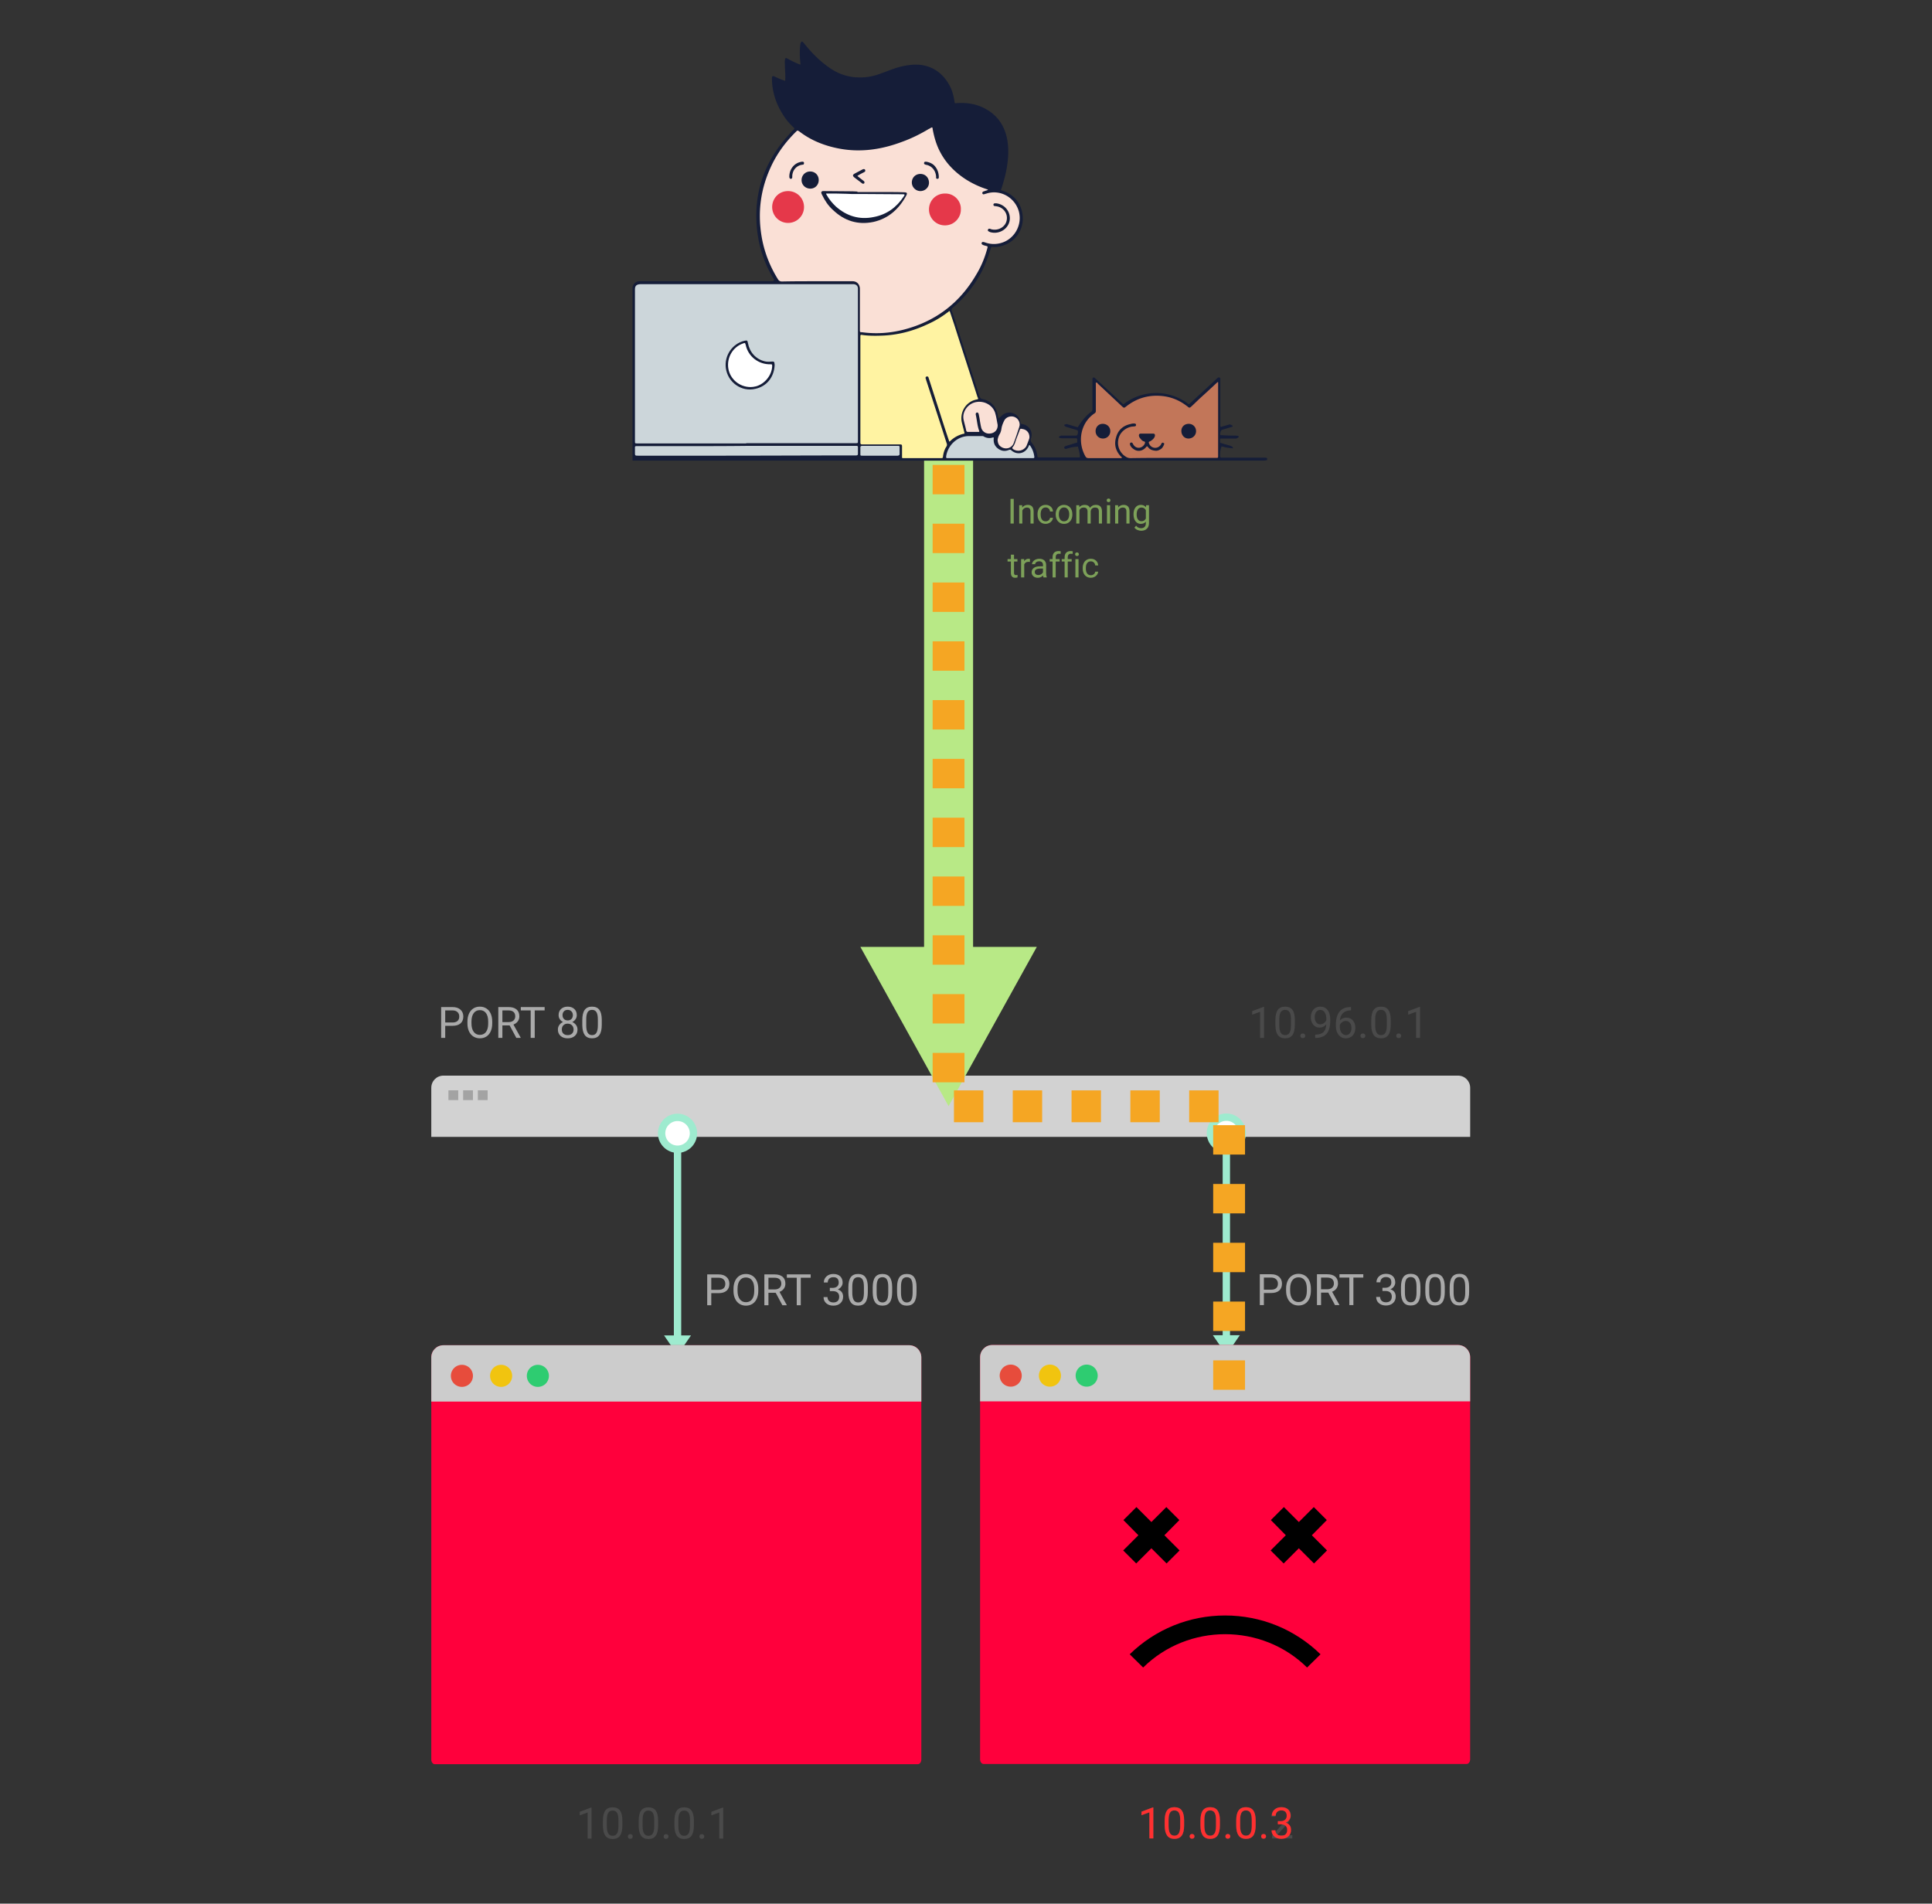 <svg viewBox="0 0 891 878" xmlns="http://www.w3.org/2000/svg"><rect x="0" y="0" width="891" height="878" fill="#333333" stroke="none"/><g transform="translate(198, 18)" fill="none" fill-rule="evenodd"><g transform="translate(0.9, 478.1)" fill-rule="nonzero"><path d="M479.12 5.65v22.6H0V5.65C0 2.486 2.486 0 5.65 0h467.82c3.164 0 5.65 2.486 5.65 5.65z" fill="#D2D2D2"></path><path d="M7.91 6.78h4.52v4.52H7.91V6.78zm6.78 0h4.52v4.52h-4.52V6.78zm6.78 0h4.52v4.52h-4.52V6.78z" fill="#A3A3A3"></path></g><g transform="translate(0.9, 497.36)" fill-rule="nonzero"><g transform="translate(106.22, 0)"><path fill="#9EEBCF" d="M9.04 7.91v97.18H5.65V7.91z"></path><circle stroke="#9EEBCF" stroke-width="3.39" fill="#FFF" cx="7.345" cy="7.345" r="7.345"></circle><path fill="#9EEBCF" d="M7.345 109.61l-6.215-9.04h12.43z"></path></g><g transform="translate(0, 105.09)"><path d="M226 191.083c0 1.13-.678 2.147-1.582 2.147H1.582c-.904 0-1.582-1.017-1.582-2.147V5.65C0 2.486 2.486 0 5.65 0h214.7c3.164 0 5.65 2.486 5.65 5.65v185.433z" fill="#FF003C"></path><path d="M5.65 0h214.7c3.164 0 5.65 2.486 5.65 5.65v20.34H0V5.65C0 2.486 2.486 0 5.65 0z" fill="#CCC"></path><path d="M19.21 14.125a5.064 5.064 0 01-5.085 5.085 5.064 5.064 0 01-5.085-5.085 5.064 5.064 0 015.085-5.085 5.064 5.064 0 015.085 5.085" fill="#E74C3C"></path><path d="M37.29 14.125a5.064 5.064 0 01-5.085 5.085 5.064 5.064 0 01-5.085-5.085 5.064 5.064 0 015.085-5.085 5.064 5.064 0 015.085 5.085" fill="#F1C40F"></path><path d="M54.24 14.125a5.064 5.064 0 01-5.085 5.085 5.064 5.064 0 01-5.085-5.085 5.064 5.064 0 015.085-5.085 5.064 5.064 0 015.085 5.085" fill="#2ECC71"></path></g></g><g id="anime-unhappy-pod" transform="translate(254, 497.26)"><g transform="translate(106.22, 0)" fill-rule="nonzero"><path fill="#9EEBCF" d="M9.04 7.91v97.18H5.65V7.91z"></path><circle stroke="#9EEBCF" stroke-width="3.39" fill="#FFF" cx="7.345" cy="7.345" r="7.345"></circle><path fill="#9EEBCF" d="M7.345 109.61l-6.215-9.04h12.43z"></path></g><g transform="translate(0, 105.09)" fill-rule="nonzero"><path d="M226 191.083c0 1.13-.678 2.147-1.582 2.147H1.582c-.904 0-1.582-1.017-1.582-2.147V5.65C0 2.486 2.486 0 5.65 0h214.7c3.164 0 5.65 2.486 5.65 5.65v185.433z" fill="#FF003C"></path><path d="M5.65 0h214.7c3.164 0 5.65 2.486 5.65 5.65v20.34H0V5.65C0 2.486 2.486 0 5.65 0z" fill="#CCC"></path><path d="M19.21 14.125a5.064 5.064 0 01-5.085 5.085 5.064 5.064 0 01-5.085-5.085 5.064 5.064 0 015.085-5.085 5.064 5.064 0 015.085 5.085" fill="#E74C3C"></path><path d="M37.29 14.125a5.064 5.064 0 01-5.085 5.085 5.064 5.064 0 01-5.085-5.085 5.064 5.064 0 015.085-5.085 5.064 5.064 0 015.085 5.085" fill="#F1C40F"></path><path d="M54.24 14.125a5.064 5.064 0 01-5.085 5.085 5.064 5.064 0 01-5.085-5.085 5.064 5.064 0 015.085-5.085 5.064 5.064 0 015.085 5.085" fill="#2ECC71"></path></g><path d="M134.226 81.104h-3.35v5.566h-1.875V72.451h5.245q2.334 0 3.657 1.192 1.323 1.191 1.323 3.154 0 2.07-1.294 3.188-1.294 1.119-3.706 1.119zm-3.35-7.11v5.576h3.37q1.503 0 2.304-.708.801-.708.801-2.046 0-1.269-.8-2.03-.802-.762-2.198-.792h-3.477zm21.68 5.127v.899q0 2.09-.703 3.647-.703 1.558-1.992 2.378-1.29.82-3.008.82-1.68 0-2.979-.825-1.298-.825-2.016-2.353-.718-1.529-.737-3.54V79.12q0-2.05.712-3.623.713-1.572 2.017-2.407 1.304-.835 2.983-.835 1.71 0 3.013.825 1.304.825 2.007 2.393.703 1.567.703 3.647zm-1.865 1.035v-1.054q0-2.53-1.016-3.882-1.015-1.353-2.842-1.353-1.777 0-2.797 1.353-1.02 1.352-1.05 3.755v1.045q0 2.45 1.03 3.852 1.03 1.402 2.837 1.402 1.816 0 2.812-1.324.997-1.323 1.026-3.794zm12.978 6.514l-3.086-5.752h-3.34v5.752h-1.884V72.451h4.707q2.402 0 3.696 1.094t1.294 3.184q0 1.328-.718 2.314-.717.986-1.997 1.475l3.34 6.035v.117h-2.012zm-6.425-12.676v5.39h2.88q1.397 0 2.222-.722t.825-1.933q0-1.319-.786-2.022-.786-.703-2.27-.713h-2.871zm19.482-1.543v1.543h-4.57V86.67h-1.866V73.994h-4.56v-1.543h10.996zm8.828 7.705v-1.474h1.358q1.279-.02 2.011-.674.733-.654.733-1.768 0-2.5-2.49-2.5-1.172 0-1.87.67-.699.668-.699 1.772h-1.807q0-1.69 1.236-2.808 1.235-1.118 3.14-1.118 2.011 0 3.154 1.064 1.142 1.065 1.142 2.96 0 .927-.6 1.796-.6.87-1.636 1.3 1.172.37 1.812 1.23.64.859.64 2.1 0 1.913-1.25 3.036t-3.253 1.123q-2.002 0-3.257-1.084-1.255-1.084-1.255-2.861h1.817q0 1.123.732 1.797.733.674 1.963.674 1.309 0 2.002-.684.694-.683.694-1.963 0-1.24-.762-1.904-.762-.664-2.197-.684h-1.358zm17.52-1.894v2.344q0 3.173-1.084 4.716-1.084 1.543-3.389 1.543-2.275 0-3.37-1.508-1.093-1.51-1.132-4.507v-2.412q0-3.135 1.084-4.659 1.084-1.523 3.398-1.523 2.295 0 3.38 1.47 1.083 1.47 1.113 4.536zm-1.807 2.832v-2.96q0-2.294-.645-3.344-.644-1.05-2.04-1.05-1.387 0-2.022 1.045-.635 1.045-.654 3.213v2.89q0 2.305.669 3.404.669 1.099 2.026 1.099 1.338 0 1.987-1.035.65-1.036.679-3.262zm13.037-2.832v2.344q0 3.173-1.084 4.716-1.084 1.543-3.389 1.543-2.275 0-3.369-1.508-1.093-1.51-1.132-4.507v-2.412q0-3.135 1.083-4.659 1.084-1.523 3.399-1.523 2.295 0 3.379 1.47t1.113 4.536zm-1.807 2.832v-2.96q0-2.294-.644-3.344-.645-1.05-2.041-1.05-1.387 0-2.022 1.045-.634 1.045-.654 3.213v2.89q0 2.305.67 3.404.668 1.099 2.025 1.099 1.338 0 1.988-1.035.65-1.036.678-3.262zm13.038-2.832v2.344q0 3.173-1.084 4.716-1.084 1.543-3.39 1.543-2.274 0-3.368-1.508-1.094-1.51-1.133-4.507v-2.412q0-3.135 1.084-4.659 1.084-1.523 3.398-1.523 2.295 0 3.38 1.47 1.083 1.47 1.113 4.536zm-1.807 2.832v-2.96q0-2.294-.645-3.344-.644-1.05-2.04-1.05-1.387 0-2.022 1.045-.635 1.045-.654 3.213v2.89q0 2.305.669 3.404.669 1.099 2.026 1.099 1.338 0 1.987-1.035.65-1.036.679-3.262z" fill="#AAA"></path><path d="M79.891 318.384v14.287h-1.816V320.63l-3.643 1.338v-1.64l5.176-1.944h.283zm14.21 5.879v2.344q0 3.173-1.085 4.716-1.084 1.543-3.389 1.543-2.275 0-3.369-1.508-1.093-1.51-1.132-4.507v-2.412q0-3.135 1.084-4.659 1.083-1.523 3.398-1.523 2.295 0 3.379 1.47t1.113 4.536zm-1.808 2.832v-2.96q0-2.294-.644-3.344-.645-1.05-2.041-1.05-1.387 0-2.022 1.045-.634 1.045-.654 3.213v2.89q0 2.305.67 3.404.668 1.099 2.025 1.099 1.338 0 1.988-1.035.65-1.036.678-3.262zm4.346 4.629q0-.469.279-.782.278-.312.834-.312.557 0 .845.312.288.313.288.782 0 .449-.288.752-.288.302-.845.302-.556 0-.834-.302-.279-.303-.279-.752zm13.955-7.461v2.344q0 3.173-1.084 4.716-1.084 1.543-3.388 1.543-2.276 0-3.37-1.508-1.093-1.51-1.132-4.507v-2.412q0-3.135 1.084-4.659 1.084-1.523 3.398-1.523 2.295 0 3.379 1.47t1.113 4.536zm-1.806 2.832v-2.96q0-2.294-.645-3.344-.644-1.05-2.04-1.05-1.388 0-2.022 1.045-.635 1.045-.655 3.213v2.89q0 2.305.67 3.404.668 1.099 2.026 1.099 1.338 0 1.987-1.035.65-1.036.679-3.262zm4.345 4.629q0-.469.279-.782.278-.312.835-.312.556 0 .844.312.288.313.288.782 0 .449-.288.752-.288.302-.844.302-.557 0-.835-.302-.279-.303-.279-.752zm13.955-7.461v2.344q0 3.173-1.084 4.716-1.084 1.543-3.388 1.543-2.276 0-3.37-1.508-1.093-1.51-1.132-4.507v-2.412q0-3.135 1.084-4.659 1.084-1.523 3.398-1.523 2.295 0 3.38 1.47 1.083 1.47 1.112 4.536zm-1.806 2.832v-2.96q0-2.294-.645-3.344-.644-1.05-2.04-1.05-1.387 0-2.022 1.045-.635 1.045-.655 3.213v2.89q0 2.305.67 3.404.668 1.099 2.026 1.099 1.338 0 1.987-1.035.65-1.036.679-3.262zm4.345 4.629q0-.469.279-.782.278-.312.835-.312.556 0 .844.312.289.313.289.782 0 .449-.289.752-.288.302-.844.302-.557 0-.835-.302-.279-.303-.279-.752zm14.356-.528v1.475h-9.316v-1.299l4.921-5.469q1.094-1.24 1.51-2.016.414-.777.414-1.607 0-1.113-.674-1.826-.673-.713-1.796-.713-1.348 0-2.095.767-.747.767-.747 2.134h-1.807q0-1.963 1.265-3.174 1.264-1.211 3.384-1.211 1.982 0 3.134 1.04 1.153 1.04 1.153 2.769 0 2.1-2.676 5l-3.809 4.13h7.139z" id="anime-ip-before" fill="#4A4A4A"></path><path d="M79.891 318.384v14.287h-1.816V320.63l-3.643 1.338v-1.64l5.176-1.944h.283zm14.21 5.879v2.344q0 3.173-1.085 4.716-1.084 1.543-3.389 1.543-2.275 0-3.369-1.508-1.093-1.51-1.132-4.507v-2.412q0-3.135 1.084-4.659 1.083-1.523 3.398-1.523 2.295 0 3.379 1.47t1.113 4.536zm-1.808 2.832v-2.96q0-2.294-.644-3.344-.645-1.05-2.041-1.05-1.387 0-2.022 1.045-.634 1.045-.654 3.213v2.89q0 2.305.67 3.404.668 1.099 2.025 1.099 1.338 0 1.988-1.035.65-1.036.678-3.262zm4.346 4.629q0-.469.279-.782.278-.312.834-.312.557 0 .845.312.288.313.288.782 0 .449-.288.752-.288.302-.845.302-.556 0-.834-.302-.279-.303-.279-.752zm13.955-7.461v2.344q0 3.173-1.084 4.716-1.084 1.543-3.388 1.543-2.276 0-3.37-1.508-1.093-1.51-1.132-4.507v-2.412q0-3.135 1.084-4.659 1.084-1.523 3.398-1.523 2.295 0 3.379 1.47t1.113 4.536zm-1.806 2.832v-2.96q0-2.294-.645-3.344-.644-1.05-2.04-1.05-1.388 0-2.022 1.045-.635 1.045-.655 3.213v2.89q0 2.305.67 3.404.668 1.099 2.026 1.099 1.338 0 1.987-1.035.65-1.036.679-3.262zm4.345 4.629q0-.469.279-.782.278-.312.835-.312.556 0 .844.312.288.313.288.782 0 .449-.288.752-.288.302-.844.302-.557 0-.835-.302-.279-.303-.279-.752zm13.955-7.461v2.344q0 3.173-1.084 4.716-1.084 1.543-3.388 1.543-2.276 0-3.37-1.508-1.093-1.51-1.132-4.507v-2.412q0-3.135 1.084-4.659 1.084-1.523 3.398-1.523 2.295 0 3.38 1.47 1.083 1.47 1.112 4.536zm-1.806 2.832v-2.96q0-2.294-.645-3.344-.644-1.05-2.04-1.05-1.387 0-2.022 1.045-.635 1.045-.655 3.213v2.89q0 2.305.67 3.404.668 1.099 2.026 1.099 1.338 0 1.987-1.035.65-1.036.679-3.262zm4.345 4.629q0-.469.279-.782.278-.312.835-.312.556 0 .844.312.289.313.289.782 0 .449-.289.752-.288.302-.844.302-.557 0-.835-.302-.279-.303-.279-.752zm7.666-5.567v-1.474h1.358q1.28-.02 2.012-.674t.732-1.768q0-2.5-2.49-2.5-1.172 0-1.87.67-.699.668-.699 1.772h-1.806q0-1.69 1.235-2.808 1.236-1.118 3.14-1.118 2.012 0 3.154 1.064 1.143 1.065 1.143 2.96 0 .927-.6 1.796-.601.87-1.637 1.3 1.172.37 1.812 1.23.64.859.64 2.1 0 1.913-1.25 3.036t-3.252 1.123q-2.002 0-3.257-1.084-1.255-1.084-1.255-2.861h1.816q0 1.123.733 1.797.732.674 1.963.674 1.308 0 2.002-.684.693-.683.693-1.963 0-1.24-.762-1.904-.762-.664-2.197-.684h-1.358z" id="anime-ip-after" fill="#FF3030"></path></g><path d="M323 745l6.2 6.1c20.8-20.5 54.8-20.5 75.6 0l6.2-6.1c-11.8-11.5-27.4-17.9-44-17.9s-32.2 6.4-44 17.9zm3-41.9l7-7 7 7 6-6-7-7 6.9-7-6-6-6.9 6.9-6.9-6.9-6 6 6.9 7-7 7 6 6zm87.9-20l-6-6-6.9 6.9-6.9-6.9-6 6 6.9 7-7 7 6 6 7-7 7 7 6-6-7-7 6.9-7z" id="anime-unhappy" fill="#000" fill-rule="nonzero"></path><path d="M10.675 455.134h-3.35v5.566H5.45v-14.219h5.245q2.334 0 3.657 1.192 1.323 1.191 1.323 3.154 0 2.07-1.294 3.188-1.294 1.119-3.706 1.119zm-3.35-7.11v5.576h3.37q1.503 0 2.304-.708.801-.708.801-2.046 0-1.269-.8-2.03-.802-.762-2.198-.792H7.325zm21.68 5.127v.899q0 2.09-.703 3.647-.703 1.558-1.992 2.378-1.29.82-3.008.82-1.68 0-2.979-.825-1.298-.825-2.016-2.353-.718-1.529-.737-3.54v-1.026q0-2.05.712-3.623.713-1.572 2.017-2.407 1.304-.835 2.983-.835 1.71 0 3.013.825 1.304.825 2.007 2.393.703 1.567.703 3.647zm-1.865 1.035v-1.054q0-2.53-1.016-3.882-1.015-1.353-2.842-1.353-1.777 0-2.797 1.353-1.02 1.352-1.05 3.755v1.045q0 2.45 1.03 3.852 1.03 1.402 2.837 1.402 1.816 0 2.812-1.324.997-1.323 1.026-3.794zm12.978 6.514l-3.086-5.752h-3.34v5.752h-1.884v-14.219h4.707q2.402 0 3.696 1.094t1.294 3.184q0 1.328-.718 2.314-.717.986-1.997 1.475l3.34 6.035v.117h-2.012zm-6.425-12.676v5.39h2.88q1.397 0 2.222-.722t.825-1.933q0-1.319-.786-2.022-.786-.703-2.27-.713h-2.871zm19.482-1.543v1.543h-4.57V460.7h-1.866v-12.676h-4.56v-1.543h10.996zm14.824 3.711q0 1.065-.561 1.895-.562.83-1.519 1.299 1.113.478 1.763 1.396.65.918.65 2.08 0 1.846-1.246 2.94-1.245 1.093-3.276 1.093-2.051 0-3.286-1.098-1.236-1.099-1.236-2.935 0-1.152.63-2.08.63-.928 1.743-1.406-.947-.469-1.494-1.299t-.547-1.885q0-1.797 1.153-2.851 1.152-1.055 3.037-1.055 1.875 0 3.032 1.055 1.157 1.054 1.157 2.851zm-1.474 6.631q0-1.191-.757-1.943t-1.978-.752q-1.22 0-1.958.742-.737.742-.737 1.953t.718 1.904q.717.694 1.997.694 1.27 0 1.992-.699.723-.698.723-1.899zm-2.715-9.053q-1.065 0-1.724.66-.659.659-.659 1.791 0 1.084.65 1.753.649.67 1.733.67t1.733-.67q.65-.669.65-1.753 0-1.084-.674-1.767-.674-.684-1.71-.684zm15.713 4.522v2.344q0 3.173-1.084 4.716-1.084 1.543-3.389 1.543-2.275 0-3.37-1.508-1.093-1.51-1.132-4.507v-2.412q0-3.135 1.084-4.659 1.084-1.523 3.398-1.523 2.295 0 3.38 1.47 1.083 1.47 1.113 4.536zm-1.807 2.832v-2.96q0-2.294-.645-3.344-.644-1.05-2.04-1.05-1.387 0-2.022 1.045-.635 1.045-.654 3.213v2.89q0 2.305.669 3.404.669 1.099 2.026 1.099 1.338 0 1.987-1.035.65-1.036.679-3.262zm55.659 123.31h-3.35V584h-1.875v-14.219h5.245q2.334 0 3.657 1.192 1.323 1.191 1.323 3.154 0 2.07-1.294 3.188-1.294 1.119-3.706 1.119zm-3.35-7.11v5.576h3.37q1.503 0 2.304-.708.801-.708.801-2.046 0-1.269-.8-2.03-.802-.762-2.198-.792h-3.477zm21.68 5.127v.899q0 2.09-.703 3.647-.703 1.558-1.992 2.378-1.29.82-3.008.82-1.68 0-2.979-.825-1.298-.825-2.016-2.353-.718-1.529-.737-3.54v-1.026q0-2.05.712-3.623.713-1.572 2.017-2.407 1.304-.835 2.983-.835 1.71 0 3.013.825 1.304.825 2.007 2.393.703 1.567.703 3.647zm-1.865 1.035v-1.054q0-2.53-1.016-3.882-1.015-1.353-2.842-1.353-1.777 0-2.797 1.353-1.02 1.352-1.05 3.755v1.045q0 2.45 1.03 3.852 1.03 1.402 2.837 1.402 1.816 0 2.812-1.324.997-1.323 1.026-3.794zM162.818 584l-3.086-5.752h-3.34V584h-1.884v-14.219h4.707q2.402 0 3.696 1.094t1.294 3.184q0 1.328-.718 2.314-.717.986-1.997 1.475l3.34 6.035V584h-2.012zm-6.425-12.676v5.39h2.88q1.397 0 2.222-.722t.825-1.933q0-1.319-.786-2.022-.786-.703-2.27-.713h-2.871zm19.482-1.543v1.543h-4.57V584h-1.866v-12.676h-4.56v-1.543h10.996zm8.828 7.705v-1.474h1.358q1.279-.02 2.011-.674.733-.654.733-1.768 0-2.5-2.49-2.5-1.172 0-1.87.67-.699.668-.699 1.772h-1.807q0-1.69 1.236-2.808 1.235-1.118 3.14-1.118 2.011 0 3.154 1.064 1.142 1.065 1.142 2.96 0 .927-.6 1.796-.6.87-1.636 1.3 1.172.37 1.812 1.23.64.859.64 2.1 0 1.913-1.25 3.036t-3.253 1.123q-2.002 0-3.257-1.084-1.255-1.084-1.255-2.861h1.817q0 1.123.732 1.797.733.674 1.963.674 1.309 0 2.002-.684.694-.683.694-1.963 0-1.24-.762-1.904-.762-.664-2.197-.684h-1.358zm17.52-1.894v2.344q0 3.173-1.084 4.716-1.084 1.543-3.389 1.543-2.275 0-3.37-1.508-1.093-1.51-1.132-4.507v-2.412q0-3.135 1.084-4.659 1.084-1.523 3.398-1.523 2.295 0 3.38 1.47 1.083 1.47 1.113 4.536zm-1.807 2.832v-2.96q0-2.294-.645-3.344-.644-1.05-2.04-1.05-1.387 0-2.022 1.045-.635 1.045-.654 3.213v2.89q0 2.305.669 3.404.669 1.099 2.026 1.099 1.338 0 1.987-1.035.65-1.036.679-3.262zm13.037-2.832v2.344q0 3.173-1.084 4.716-1.084 1.543-3.389 1.543-2.275 0-3.369-1.508-1.093-1.51-1.132-4.507v-2.412q0-3.135 1.083-4.659 1.084-1.523 3.399-1.523 2.295 0 3.379 1.47t1.113 4.536zm-1.807 2.832v-2.96q0-2.294-.644-3.344-.645-1.05-2.041-1.05-1.387 0-2.022 1.045-.634 1.045-.654 3.213v2.89q0 2.305.67 3.404.668 1.099 2.025 1.099 1.338 0 1.988-1.035.65-1.036.678-3.262zm13.038-2.832v2.344q0 3.173-1.084 4.716-1.084 1.543-3.39 1.543-2.274 0-3.368-1.508-1.094-1.51-1.133-4.507v-2.412q0-3.135 1.084-4.659 1.084-1.523 3.398-1.523 2.295 0 3.38 1.47 1.083 1.47 1.113 4.536zm-1.807 2.832v-2.96q0-2.294-.645-3.344-.644-1.05-2.04-1.05-1.387 0-2.022 1.045-.635 1.045-.654 3.213v2.89q0 2.305.669 3.404.669 1.099 2.026 1.099 1.338 0 1.987-1.035.65-1.036.679-3.262z" fill="#AAA"></path><path d="M74.814 815.713V830h-1.816v-12.041l-3.643 1.338v-1.64l5.176-1.944h.283zm14.21 5.879v2.344q0 3.173-1.085 4.716-1.084 1.543-3.389 1.543-2.275 0-3.369-1.508-1.093-1.51-1.132-4.507v-2.412q0-3.135 1.083-4.659 1.084-1.523 3.399-1.523 2.295 0 3.379 1.47t1.113 4.536zm-1.808 2.832v-2.96q0-2.294-.644-3.344-.645-1.05-2.041-1.05-1.387 0-2.022 1.045-.634 1.045-.654 3.213v2.89q0 2.305.67 3.404.668 1.099 2.025 1.099 1.338 0 1.988-1.035.65-1.036.678-3.262zm4.346 4.629q0-.469.279-.782.278-.312.834-.312.557 0 .845.312.288.313.288.782 0 .449-.288.752-.288.302-.845.302-.556 0-.834-.302-.279-.303-.279-.752zm13.955-7.461v2.344q0 3.173-1.084 4.716-1.084 1.543-3.388 1.543-2.276 0-3.37-1.508-1.093-1.51-1.132-4.507v-2.412q0-3.135 1.084-4.659 1.084-1.523 3.398-1.523 2.295 0 3.379 1.47t1.113 4.536zm-1.806 2.832v-2.96q0-2.294-.645-3.344-.644-1.05-2.04-1.05-1.388 0-2.022 1.045-.635 1.045-.655 3.213v2.89q0 2.305.67 3.404.668 1.099 2.026 1.099 1.337 0 1.987-1.035.65-1.036.679-3.262zm4.345 4.629q0-.469.279-.782.278-.312.835-.312.556 0 .844.312.288.313.288.782 0 .449-.288.752-.288.302-.844.302-.557 0-.835-.302-.279-.303-.279-.752zm13.955-7.461v2.344q0 3.173-1.084 4.716-1.084 1.543-3.388 1.543-2.276 0-3.37-1.508-1.093-1.51-1.132-4.507v-2.412q0-3.135 1.084-4.659 1.084-1.523 3.398-1.523 2.295 0 3.38 1.47 1.083 1.47 1.112 4.536zm-1.806 2.832v-2.96q0-2.294-.645-3.344-.644-1.05-2.04-1.05-1.388 0-2.022 1.045-.635 1.045-.655 3.213v2.89q0 2.305.67 3.404.668 1.099 2.026 1.099 1.338 0 1.987-1.035.65-1.036.679-3.262zm4.345 4.629q0-.469.279-.782.278-.312.835-.312.556 0 .844.312.289.313.289.782 0 .449-.289.752-.288.302-.844.302-.557 0-.835-.302-.279-.303-.279-.752zm10.977-13.34V830h-1.816v-12.041l-3.643 1.338v-1.64l5.176-1.944h.283zm249.423-369.3V460.7h-1.817v-12.041l-3.643 1.338v-1.64l5.176-1.944h.283zm14.208 5.879v2.344q0 3.173-1.084 4.716-1.084 1.543-3.389 1.543-2.275 0-3.369-1.508-1.093-1.51-1.132-4.507v-2.412q0-3.135 1.083-4.659 1.084-1.523 3.399-1.523 2.295 0 3.379 1.47t1.113 4.536zm-1.807 2.832v-2.96q0-2.294-.644-3.344-.645-1.05-2.041-1.05-1.387 0-2.022 1.045-.634 1.045-.654 3.213v2.89q0 2.305.67 3.404.668 1.099 2.025 1.099 1.338 0 1.988-1.035.65-1.036.678-3.262zm4.346 4.629q0-.469.279-.782.278-.312.834-.312.557 0 .845.312.288.313.288.782 0 .449-.288.752-.288.302-.845.302-.556 0-.834-.302-.279-.303-.279-.752zm11.963-5.303q-.566.674-1.352 1.084-.787.41-1.724.41-1.23 0-2.144-.605-.913-.606-1.41-1.704-.499-1.1-.499-2.427 0-1.426.542-2.569.542-1.142 1.538-1.748.996-.605 2.324-.605 2.11 0 3.326 1.577 1.215 1.577 1.215 4.302v.527q0 4.15-1.64 6.06-1.64 1.909-4.951 1.958h-.352v-1.524h.381q2.236-.039 3.437-1.167 1.202-1.128 1.31-3.569zm-2.783 0q.908 0 1.675-.557.766-.556 1.118-1.377v-.722q0-1.778-.772-2.89-.771-1.114-1.953-1.114-1.191 0-1.914.913-.722.913-.722 2.407 0 1.455.698 2.398.698.942 1.87.942zm13.857-7.979h.323v1.534h-.332q-2.11.039-3.36 1.25-1.25 1.21-1.445 3.408 1.123-1.29 3.066-1.29 1.856 0 2.964 1.31 1.109 1.308 1.109 3.378 0 2.198-1.197 3.516-1.196 1.318-3.208 1.318-2.04 0-3.31-1.567t-1.27-4.038v-.694q0-3.925 1.675-6 1.675-2.076 4.985-2.125zm-2.05 6.407q-.928 0-1.71.556-.78.557-1.083 1.397v.664q0 1.758.79 2.832.792 1.074 1.973 1.074 1.22 0 1.92-.898.697-.899.697-2.354 0-1.465-.708-2.368-.708-.903-1.88-.903zm6.738 6.875q0-.469.278-.782.278-.312.835-.312.557 0 .845.312.288.313.288.782 0 .449-.288.752-.288.302-.845.302-.557 0-.835-.302-.278-.303-.278-.752zm13.955-7.461v2.344q0 3.173-1.084 4.716-1.084 1.543-3.389 1.543-2.275 0-3.369-1.508-1.094-1.51-1.133-4.507v-2.412q0-3.135 1.084-4.659 1.084-1.523 3.399-1.523 2.295 0 3.379 1.47t1.113 4.536zm-1.807 2.832v-2.96q0-2.294-.644-3.344-.645-1.05-2.041-1.05-1.387 0-2.022 1.045-.635 1.045-.654 3.213v2.89q0 2.305.669 3.404.669 1.099 2.026 1.099 1.338 0 1.988-1.035.649-1.036.678-3.262zm4.346 4.629q0-.469.278-.782.279-.312.835-.312.557 0 .845.312.288.313.288.782 0 .449-.288.752-.288.302-.845.302-.556 0-.835-.302-.278-.303-.278-.752zm10.976-13.34V460.7h-1.816v-12.041l-3.642 1.338v-1.64l5.175-1.944h.284z" fill="#4A4A4A"></path><g transform="translate(93.7, 0.07)"><path d="M145.77 492.115l-40.68-73.45h81.36l-40.68 73.45zm-11.3-297.755h22.6v224.305h-22.6V194.36z" fill="#B8E986" fill-rule="nonzero"></path><g fill-rule="nonzero"><path d="M0 194.36v-79.552c0-1.695 1.469-3.164 3.164-3.164h61.359c1.243-.452.791-.791.565-1.13-3.955-6.441-6.441-13.447-7.458-21.131-2.26-17.402 2.712-32.431 14.577-45.426.678-.791 1.243-1.469 2.034-2.147.565-.565.565-.565 0-1.13-1.808-1.695-3.503-3.616-4.859-5.876-3.164-4.972-4.972-10.396-5.085-16.385 0-1.469.226-1.695 1.582-1.017 1.469.678 2.938 1.356 4.52 1.808.226-2.599-.113-4.746-.113-7.006 0-.791-.113-1.582 0-2.373 0-1.13.339-1.356 1.356-.791a38.624 38.624 0 004.859 2.373c1.017.452 1.017.452.904-.678a35.44 35.44 0 010-8.475c.226-1.13.791-1.356 1.13-1.017.226.226.452.565.678.791 3.503 4.407 7.345 8.249 11.978 11.413 4.068 2.712 8.475 4.181 13.334 4.181 3.729.113 7.232-.678 10.622-2.034 3.164-1.13 6.328-2.486 9.605-3.164 3.277-.678 6.667-1.017 10.057-.226 5.65 1.356 9.492 5.085 11.978 10.283.904 2.034 1.356 4.068 1.695 6.215.113.904.113.904 1.017.791 4.972-.339 9.718.452 14.012 3.051 5.198 3.051 8.136 7.797 9.266 13.56.791 4.294.565 8.588-.113 12.882-.565 3.39-1.469 6.667-2.486 9.831-.339.791-.452.791.565 1.13 4.972 1.695 8.136 5.198 9.04 10.396 1.243 7.232-3.277 13.56-9.944 15.142a10.86 10.86 0 01-3.842.339c-.452-.113-.678.226-.791.678a63.611 63.611 0 01-3.842 10.057c-3.277 6.441-7.571 11.978-12.995 16.724-1.243.904-1.356 1.356-1.13 2.034.678 1.808 1.243 3.616 1.808 5.311 3.616 11.413 7.345 22.713 10.961 34.126.339.791.678 1.13 1.469 1.243 3.616.791 5.876 3.051 6.78 6.554.226.791.339 1.582.452 2.373.904-.565 1.243-1.017 1.808-1.469 1.469-1.243 3.164-1.582 5.085-.904 1.808.678 2.938 2.034 3.277 4.068.113.678.226.791.904.904 3.164.565 5.085 3.616 3.955 6.667-.226.791-.113 1.356.452 2.034 1.356 1.582 2.147 3.616 2.486 5.763.113.904 0 .904 1.017.904h18.645c0-1.921-.565-3.39-.904-4.972-2.147.113-3.616.452-4.972.904-.791.339-1.243.113-1.356-.339-.113-.452.226-.678.904-.904 1.356-.452 2.712-.791 3.955-1.243 1.356-.339 1.13-.113 1.13-1.469 0-.678-.226-.791-.565-.791h-6.554c-1.13-.113-1.356-.339-1.356-.678.904-.678 1.13-.565 1.356-.565h6.441c.565 0 .791-.226.904-.791.226-1.582.226-1.582-1.243-2.034-1.356-.339-2.599-.791-3.842-1.13-1.017-.339-1.13-.678-1.13-1.017 1.017-.452 1.356-.339 1.582-.226 1.582.452 3.051.904 4.633 1.356 2.034-3.164 3.842-5.424 6.215-7.119.452-.339.565-.678.565-1.243v-13.899c.113-.678.565-.904 1.017-.565 4.52 4.181 8.475 7.797 12.317 11.413 1.017 1.017.678 1.017 1.921.113a24.455 24.455 0 0128.25 0c1.017.791.791 1.017 1.921-.113 3.955-3.616 7.91-7.232 11.865-10.961.339-.226.678-.791 1.243-.565.678.226.452.791.452 1.243v20.34c0 1.356 0 1.356 1.243.904 1.017-.226 2.034-.565 3.164-.904 1.582.678 1.469.904 1.017 1.13l-2.599.791-2.26.678c-.678 1.017-.678 1.695-.565 2.373 3.277.226 5.198.226 7.232.226 1.13.113 1.356.339 1.243.678-.791.678-1.13.678-1.356.678h-6.328c-.904 0-.904 0-.904.791 0 1.469-.113 1.13 1.13 1.469 1.13.452 2.486.678 3.729 1.13 1.017.452 1.13.678 1.017 1.13-2.712-.226-3.842-.565-5.198-.904-.678 1.808-.678 3.164-.678 4.52 0 .452.113.678.678.678h19.549c.452 0 1.017 0 1.469.226v.904c-1.13.226-1.469.226-1.808.226H0z" fill="#151D38"></path><path d="M52.432 186.45v-.113h50.398c1.13 0 1.13 0 1.13-1.13v-70.173c0-1.13-.678-1.921-1.921-2.034H3.503c-1.695.113-2.373.791-2.373 2.373v69.947c0 1.13 0 1.13 1.13 1.13h50.172z" fill="#CCD6DA"></path><path d="M84.976 111.644h16.498c1.695 0 2.938 1.017 3.277 2.599.113.339.113.678.113 1.13v18.758c0 1.017.113 1.017.904 1.017 6.554.904 13.108.452 19.549-1.243 14.69-3.842 25.764-12.43 33.335-25.538 2.26-3.729 3.842-7.684 4.972-11.865.226-.904.226-.904-.452-1.13-.452-.113-.904-.226-1.243-.339-.791-.339-1.017-.565-.904-1.017.113-.565.565-.565 1.356-.339 2.147.791 4.294 1.017 6.554.565 6.667-1.243 10.961-8.023 9.266-14.69-1.808-6.667-8.814-10.509-15.255-8.249-.339 0-.565.226-.904.226-.339.113-.565-.113-.678-.339-.113-.339 0-.565.226-.791a.863.863 0 01.565-.226c.452-.226.904-.339 1.356-.452.113-.113.226-.113.339-.226.113-.226-.113-.226-.339-.226-.113-.113-.339-.113-.565-.226a41.88 41.88 0 01-9.605-4.633c-5.424-3.616-9.605-8.136-12.317-14.125-1.243-2.825-2.034-5.763-2.599-8.814-.113-.904-.113-.904-.904-.565-.226.226-.452.339-.791.452-3.955 2.373-8.023 4.407-12.43 5.989-9.266 3.503-18.871 4.972-28.702 3.164-6.78-1.243-13.221-3.729-18.758-8.023-.791-.452-.791-.452-1.356.113-4.972 4.859-9.04 10.396-11.865 16.724-4.52 9.944-5.876 20.227-4.181 31.075 1.13 7.232 3.729 14.012 7.571 20.227.452.791 1.017 1.13 1.921 1.13 5.311-.113 10.622-.113 16.046-.113z" fill="#FAE0D6"></path><path d="M105.09 161.59v24.521c0 .565.226.791.791.791h17.289c1.017 0 1.13.113 1.13 1.017v4.52c0 .678-.113.791.678.791h17.402c.678 0 .791-.226.791-.678.226-1.695.678-3.277 1.582-4.633.339-.565.339-1.017.113-1.582l-2.712-8.475c-2.26-6.893-4.52-13.899-6.78-20.792 0-.226-.113-.452-.226-.678 0-.452.113-.791.565-.791.339-.113.565 0 .791.339 0 .113 0 .339.113.452 1.582 4.859 3.164 9.831 4.746 14.69 1.469 4.633 2.938 9.266 4.52 13.899.226.791.226.791.791.226 1.695-1.582 3.616-2.599 5.763-3.164.678-.113.791-.113.565-.791-.339-1.469-.791-3.051-1.13-4.52-1.017-4.633 1.808-9.266 6.215-10.396.339-.113.565-.113.904-.226.339 0 .452-.226.339-.565-.113-.226-.113-.339-.226-.452-3.503-11.074-7.119-22.035-10.622-33.109l-2.034-6.102c-.113-.452-.339-.678-.678-.226a1.56 1.56 0 01-.452.339 45.61 45.61 0 01-9.605 5.65c-6.554 3.051-13.56 4.859-20.792 5.085-3.051.113-6.215.113-9.153-.339-.565-.113-.678.113-.678.565v24.634z" fill="#FFF3A2"></path><path d="M249.278 193.117h19.775c1.017 0 1.017 0 1.017-.904v-33.448c0-.226.113-.452-.113-.565-.226-.113-.339.226-.565.339-2.373 2.26-4.859 4.52-7.345 6.78-1.469 1.356-2.938 2.825-4.407 4.181-.678.565-.791.565-1.469.113-.226-.226-.339-.339-.565-.452-3.503-2.712-7.458-4.294-11.978-4.633-5.876-.452-11.187 1.13-15.933 4.859-1.017.791-1.017.791-2.034-.113l-.113-.113-10.848-10.17c-.226-.226-.452-.791-.904-.565-.226.113-.113.565-.113.904v11.865c0 .565 0 1.017-.565 1.356-6.554 4.407-8.023 13.108-4.294 19.775.339.678.791.904 1.582.904h14.351c.339 0 .791.113.904-.226.113-.226-.339-.452-.565-.678-2.373-2.599-3.051-5.537-2.034-8.814.904-3.277 3.277-5.311 6.554-5.989.678-.226 1.356-.339 2.034-.226.339 0 .565.226.565.678 0 .339-.226.565-.565.565-.452.113-.791.113-1.13.113-3.164.452-5.876 2.825-6.441 5.876a7.537 7.537 0 003.39 8.023c.678.452 1.356.678 2.26.678 6.667-.113 13.108-.113 19.549-.113z" fill="#C27659"></path><path d="M52.545 187.58c-9.266.113-18.532.113-27.685.113H1.808c-.452 0-.678.113-.678.565v2.373c0 1.469 0 1.469 1.695 1.469h38.759c20.227 0 40.454-.113 60.681-.113h.791c.678 0 .904-.226.904-.791v-3.051c0-.452-.226-.565-.678-.565H52.545zm112.435 5.65h19.775c.452 0 .565-.113.565-.565a11.348 11.348 0 00-2.034-5.311c-.226-.226-.339-.226-.452.113-.113.113-.113.339-.226.452-1.469 3.164-5.085 4.068-7.797 1.808-.452-.452-.791-.452-1.356-.226-1.695.678-3.277.452-4.746-.565-1.582-1.13-2.26-2.599-2.147-4.633.113-.678 0-.678-.565-.565-1.356.452-2.712.226-3.955-.452-.226-.226-.565-.226-.904-.226h-6.215c-4.746.113-8.814 3.503-10.057 8.249-.113.452-.226.904-.226 1.469 0 .339.113.452.452.452h19.888z" fill="#CCD6DA"></path><path d="M157.07 181.139h2.486c.339 0 .452-.113.339-.452-.904-2.373-1.017-4.972-1.582-7.458-.113-.565.113-.904.452-1.017.452-.113.791.226.904.791l.339 1.695c.226 1.469.452 2.938.791 4.407.452 1.921 2.373 3.164 4.52 2.712 2.034-.339 3.277-2.034 3.051-4.068-.339-1.695-.565-3.39-1.017-4.972-.904-3.729-4.859-6.102-8.814-5.424-3.842.678-6.554 4.407-5.876 8.023.339 1.695.904 3.39 1.243 5.198.113.339.339.565.791.565h2.373zm11.3 3.729c.113 1.356.452 2.373 1.469 3.051 2.147 1.582 5.085.791 5.989-1.695.904-2.373 1.695-4.859 2.486-7.232.113-.339.113-.565.226-.904.113-1.808-.904-3.39-2.712-3.955-1.695-.452-3.616.226-4.407 1.808-.565 1.13-1.017 2.26-1.243 3.503-.113.904-.339 1.808-.791 2.599a7.135 7.135 0 00-1.017 2.825z" fill="#FAE0D6"></path><path d="M113.904 192.1h8.475c.452-.113.791-.226.791-.678v-3.39c0-.339-.226-.452-.452-.452h-16.837c-.565 0-.791.226-.791.678v3.051c0 .791 0 .791.904.791h7.91z" fill="#CCD6DA"></path><path d="M183.06 183.512c0-2.034-1.356-3.503-3.277-3.729-.904-.226-1.017-.113-1.243.565-.565 1.469-1.017 2.825-1.582 4.181-.452 1.243-.678 2.599-1.695 3.729-.339.339 0 .565.226.791 2.034 1.469 5.085.791 6.215-1.469.452-1.017.791-2.147 1.243-3.277.113-.339.113-.678.113-.791z" fill="#FAE0D6"></path><path d="M65.54 150.516c-.339 5.537-3.729 9.605-8.814 10.735-6.441 1.582-12.769-2.938-13.673-9.492-.791-5.65 2.825-11.3 8.588-12.656 1.243-.226 1.356-.226 1.582 1.017.791 4.294 3.616 7.458 7.797 8.475 1.017.226 1.921.226 2.938.113 1.356-.113 1.469 0 1.582 1.356v.452z" fill="#151D38"></path><path d="M54.466 160.46c.678 0 1.582-.113 2.486-.339 4.068-1.13 7.232-5.085 7.458-9.153 0-1.017 0-1.017-.791-1.017-5.537.113-10.283-3.616-11.413-8.927-.339-1.243-.452-.904-1.243-.678-4.633 1.582-7.571 6.441-6.78 11.526.791 4.859 5.085 8.588 10.283 8.588z" fill="#FFF"></path><path d="M103.734 70.512h14.916c2.26 0 4.52 0 6.78.113 1.13 0 1.356.452.904 1.356-3.39 6.328-8.249 10.735-15.255 12.317-7.119 1.469-13.334-.452-18.645-5.537-2.147-1.921-3.729-4.294-4.972-6.893-.113-.339-.339-.565-.339-.791-.226-.565 0-.791.565-1.017h.565c4.407 0 8.814.113 13.221.113.791 0 1.469.113 2.26.113v.226z" fill="#151D38"></path><path d="M107.463 71.416h-4.068c-1.695 0-3.277 0-4.972-.113-2.825-.113-5.763-.113-8.588-.113-.678 0-.678 0-.339.565 1.13 2.034 2.599 3.842 4.294 5.424 4.972 4.407 10.848 6.215 17.402 4.859 6.102-1.13 10.622-4.52 13.899-9.492.565-.904.565-1.017-.565-1.017-5.65 0-11.413-.113-17.063-.113z" fill="#FFF"></path><path d="M64.41 77.405c0-3.729 2.825-7.345 7.345-7.345a7.33 7.33 0 017.345 7.345 7.33 7.33 0 01-7.345 7.345 7.33 7.33 0 01-7.345-7.345zm87.01 1.13c.113 3.503-2.825 7.345-7.345 7.345a7.33 7.33 0 01-7.345-7.345c0-4.068 3.164-7.345 7.345-7.345 4.407-.113 7.571 3.616 7.345 7.345z" fill="#E5384A"></path><path d="M81.925 61.02c2.26 0 3.955 1.695 3.955 3.955s-1.695 3.955-3.842 3.955c-2.26 0-4.068-1.695-4.068-3.955 0-2.147 1.695-3.955 3.955-3.955zm50.85 1.13c2.26 0 3.955 1.695 3.955 4.068 0 2.147-1.808 3.842-3.955 3.842-2.147 0-3.955-1.808-3.955-3.955 0-2.26 1.695-3.955 3.955-3.955zm41.245 20.453c0 4.52-4.746 7.797-9.266 6.328-.113-.113-.226-.113-.339-.226-.452-.113-.678-.452-.452-.904.113-.339.452-.452.904-.339.226 0 .452.226.678.226 3.164.791 6.441-1.13 7.006-4.068.678-3.164-1.469-6.102-4.746-6.554-.226 0-.565-.113-.904-.113-.226 0-.452-.339-.452-.565 0-.452.226-.565.565-.678h.791c3.616.452 6.215 3.39 6.215 6.893zm-66.67-21.922c0 .339-.226.452-.565.678-.904.452-1.808.904-2.712 1.469-.339.113-.452.339 0 .565.678.565 1.469 1.13 2.147 1.695.226.113.452.339.565.452.226.226.226.565.113.904-.226.226-.452.226-.791.226a1.56 1.56 0 00-.452-.339c-1.13-.904-2.26-1.695-3.39-2.599-.791-.678-.791-1.13.113-1.695 1.243-.678 2.599-1.356 3.842-2.034.678-.226 1.13 0 1.13.678zm-35.03 2.486c.113-3.277 2.26-5.989 5.311-6.554.339-.113.678-.113 1.017-.113.226.113.452.339.452.565 0 .339-.113.678-.339.791-.339 0-.678.113-.904.113-2.373.565-3.955 2.373-4.181 4.972v.791c-.113.452-.226.678-.678.678-.452 0-.565-.339-.678-.791v-.452zm68.93 0v.791c-.113.339-.339.452-.678.452s-.565-.226-.565-.452v-.678c-.226-2.712-1.921-4.746-4.407-5.311-.226 0-.339 0-.452-.113-.452-.113-.791-.339-.678-.791.113-.565.452-.565.904-.565 1.469.226 2.825.791 3.842 1.808 1.243 1.356 1.921 2.938 2.034 4.859zM241.481 189.84c-1.695-.113-2.938-.565-3.729-1.695-.339-.452-.565-.452-.904 0-1.582 1.921-3.955 2.26-5.763.904-.678-.452-1.243-1.017-1.582-1.808-.113-.339-.226-.904.226-1.13.452-.226.791 0 1.017.452.113.339.339.565.565.904 1.469 1.695 4.068 1.13 4.972-1.017.113-.452.226-.791-.339-.904-.904-.226-1.356-.904-1.921-1.582-.226-.226-.339-.565-.452-.904-.113-.678.113-1.13.791-1.13h5.876c.565 0 .791.452.678 1.13-.339 1.13-1.13 1.695-1.921 2.26-.339.226-.791.226-.904.565 0 .452.226.791.452 1.243 1.243 1.808 3.729 1.808 5.085 0l.339-.678c.226-.339.565-.452.904-.226.339.113.452.452.226.791a4.92 4.92 0 01-1.13 1.808c-.904.678-1.808 1.017-2.486 1.017zm15.029-12.43c1.921 0 3.39 1.469 3.39 3.39s-1.582 3.39-3.503 3.39-3.277-1.582-3.277-3.503 1.469-3.277 3.39-3.277zm-39.55 6.78c-1.921 0-3.39-1.469-3.39-3.39s1.356-3.39 3.277-3.39c2.034 0 3.503 1.469 3.503 3.39s-1.469 3.39-3.39 3.39z" fill="#151D38"></path></g><path d="M175.82 212.025V223.4h-1.5v-11.375h1.5zm2.515 2.922h1.367l.047 1.062q.97-1.218 2.532-1.218 2.68 0 2.703 3.023v5.586h-1.446v-5.594q-.007-.914-.418-1.351-.41-.438-1.277-.438-.703 0-1.234.375-.532.375-.828.985v6.023h-1.446v-8.453zm12.22 7.43q.773 0 1.35-.47.579-.468.641-1.171h1.367q-.039.727-.5 1.383-.46.656-1.23 1.047-.77.39-1.629.39-1.727 0-2.746-1.152-1.02-1.152-1.02-3.152v-.243q0-1.234.454-2.195.453-.96 1.3-1.492.848-.531 2.004-.531 1.422 0 2.364.851.94.852 1.003 2.211h-1.367q-.062-.82-.62-1.348-.56-.527-1.38-.527-1.101 0-1.707.793-.605.793-.605 2.293v.274q0 1.46.601 2.25.602.789 1.72.789zm4.6-3.18v-.102q0-1.242.489-2.234.488-.992 1.36-1.531.87-.54 1.988-.54 1.726 0 2.793 1.196 1.066 1.195 1.066 3.18v.101q0 1.235-.473 2.215-.472.98-1.351 1.527-.88.547-2.02.547-1.719 0-2.785-1.195t-1.066-3.164zm1.454.07q0 1.406.652 2.258.652.852 1.746.852 1.102 0 1.75-.864.649-.863.649-2.418 0-1.39-.66-2.254-.66-.863-1.754-.863-1.07 0-1.727.852-.656.851-.656 2.437zm8.047-4.32h1.367l.039.937q.93-1.093 2.508-1.093 1.773 0 2.414 1.359.422-.61 1.097-.984.676-.375 1.598-.375 2.781 0 2.828 2.945v5.664h-1.445v-5.578q0-.906-.414-1.356-.414-.449-1.39-.449-.806 0-1.337.48-.531.481-.617 1.294v5.609h-1.453v-5.54q0-1.843-1.805-1.843-1.422 0-1.945 1.211v6.172h-1.445v-8.453zm15.601 0v8.453h-1.445v-8.453h1.445zm-1.562-2.242q0-.352.215-.594.214-.242.636-.242.422 0 .64.242.22.242.22.594 0 .351-.22.586-.218.234-.64.234-.422 0-.636-.234-.215-.235-.215-.586zm3.875 2.242h1.367l.047 1.062q.968-1.218 2.531-1.218 2.68 0 2.703 3.023v5.586h-1.445v-5.594q-.008-.914-.418-1.351-.41-.438-1.278-.438-.703 0-1.234.375t-.828.985v6.023h-1.445v-8.453zm8.484 4.156q0-1.976.914-3.144.914-1.168 2.422-1.168 1.547 0 2.414 1.093l.07-.937h1.32v8.25q0 1.64-.972 2.586-.973.945-2.613.945-.914 0-1.79-.39-.874-.391-1.335-1.07l.75-.868q.93 1.148 2.273 1.148 1.055 0 1.645-.593.59-.594.59-1.672v-.727q-.868 1-2.368 1-1.484 0-2.402-1.195-.918-1.195-.918-3.258zm1.453.164q0 1.43.586 2.246.586.817 1.64.817 1.368 0 2.009-1.242v-3.86q-.664-1.21-1.993-1.21-1.054 0-1.648.82-.594.82-.594 2.43zM174.5 237.76h1.445v2.047h1.578v1.117h-1.578v5.242q0 .508.21.762.212.254.72.254.25 0 .687-.094v1.172q-.57.156-1.11.156-.968 0-1.46-.586-.493-.586-.493-1.664v-5.242h-1.539v-1.117h1.54v-2.047zm8.796 2v1.344q-.328-.055-.71-.055-1.423 0-1.93 1.211v6h-1.446v-8.453h1.407l.023.976q.71-1.132 2.016-1.132.421 0 .64.109zm7.75 8.5h-1.515q-.125-.25-.203-.89-1.008 1.046-2.407 1.046-1.25 0-2.05-.707-.801-.707-.801-1.793 0-1.32 1.004-2.05 1.004-.731 2.824-.731h1.406v-.664q0-.758-.453-1.207-.453-.45-1.336-.45-.773 0-1.297.391-.523.39-.523.946h-1.453q0-.633.449-1.223.449-.59 1.219-.934.77-.343 1.69-.343 1.462 0 2.29.73.828.73.86 2.012v3.89q0 1.164.296 1.852v.125zm-3.914-1.102q.68 0 1.29-.351.609-.352.882-.914v-1.735h-1.133q-2.656 0-2.656 1.555 0 .68.453 1.063.453.382 1.164.382zm8.04 1.102h-1.446v-7.336h-1.336v-1.117h1.336v-.867q0-1.36.727-2.102.726-.742 2.054-.742.5 0 .992.133l-.078 1.171q-.367-.07-.781-.07-.703 0-1.086.41-.383.41-.383 1.175v.89h1.805v1.118h-1.806v7.336zm5.554 0h-1.446v-7.336h-1.336v-1.117h1.336v-.867q0-1.36.726-2.102.727-.742 2.055-.742.5 0 .992.133l-.077 1.171q-.367-.07-.781-.07-.703 0-1.086.41-.383.41-.383 1.175v.89h1.805v1.118h-1.805v7.336zm4.969-8.453v8.453h-1.446v-8.453h1.446zm-1.563-2.242q0-.352.215-.594t.637-.242q.422 0 .64.242.22.242.22.594 0 .351-.22.586-.218.234-.64.234-.422 0-.637-.234-.215-.235-.215-.586zm7.266 9.672q.773 0 1.351-.47.578-.468.641-1.171h1.367q-.039.727-.5 1.383-.46.656-1.23 1.047-.77.39-1.63.39-1.726 0-2.745-1.152-1.02-1.152-1.02-3.152v-.243q0-1.234.453-2.195.453-.96 1.301-1.492.848-.531 2.004-.531 1.422 0 2.363.851.942.852 1.004 2.211h-1.367q-.063-.82-.621-1.348-.559-.527-1.379-.527-1.102 0-1.707.793t-.605 2.293v.273q0 1.461.601 2.25.602.79 1.719.79z" fill="#7DA159"></path></g><g stroke-dasharray="6.78" transform="translate(112.33, 194.5)" stroke="#F5A623" stroke-width="14.69"><path d="M256.51 428.496V297.755H127.125V0" id="anime-path1" stroke-dasharray="13.56"></path><path d="M129.611 428.496V297.755H.226V0" id="anime-path1-2" opacity="0" stroke-dasharray="13.56" transform="translate(64.918, 214.248) scale(-1, 1) translate(-64.918, -214.248)"></path></g></g></svg>